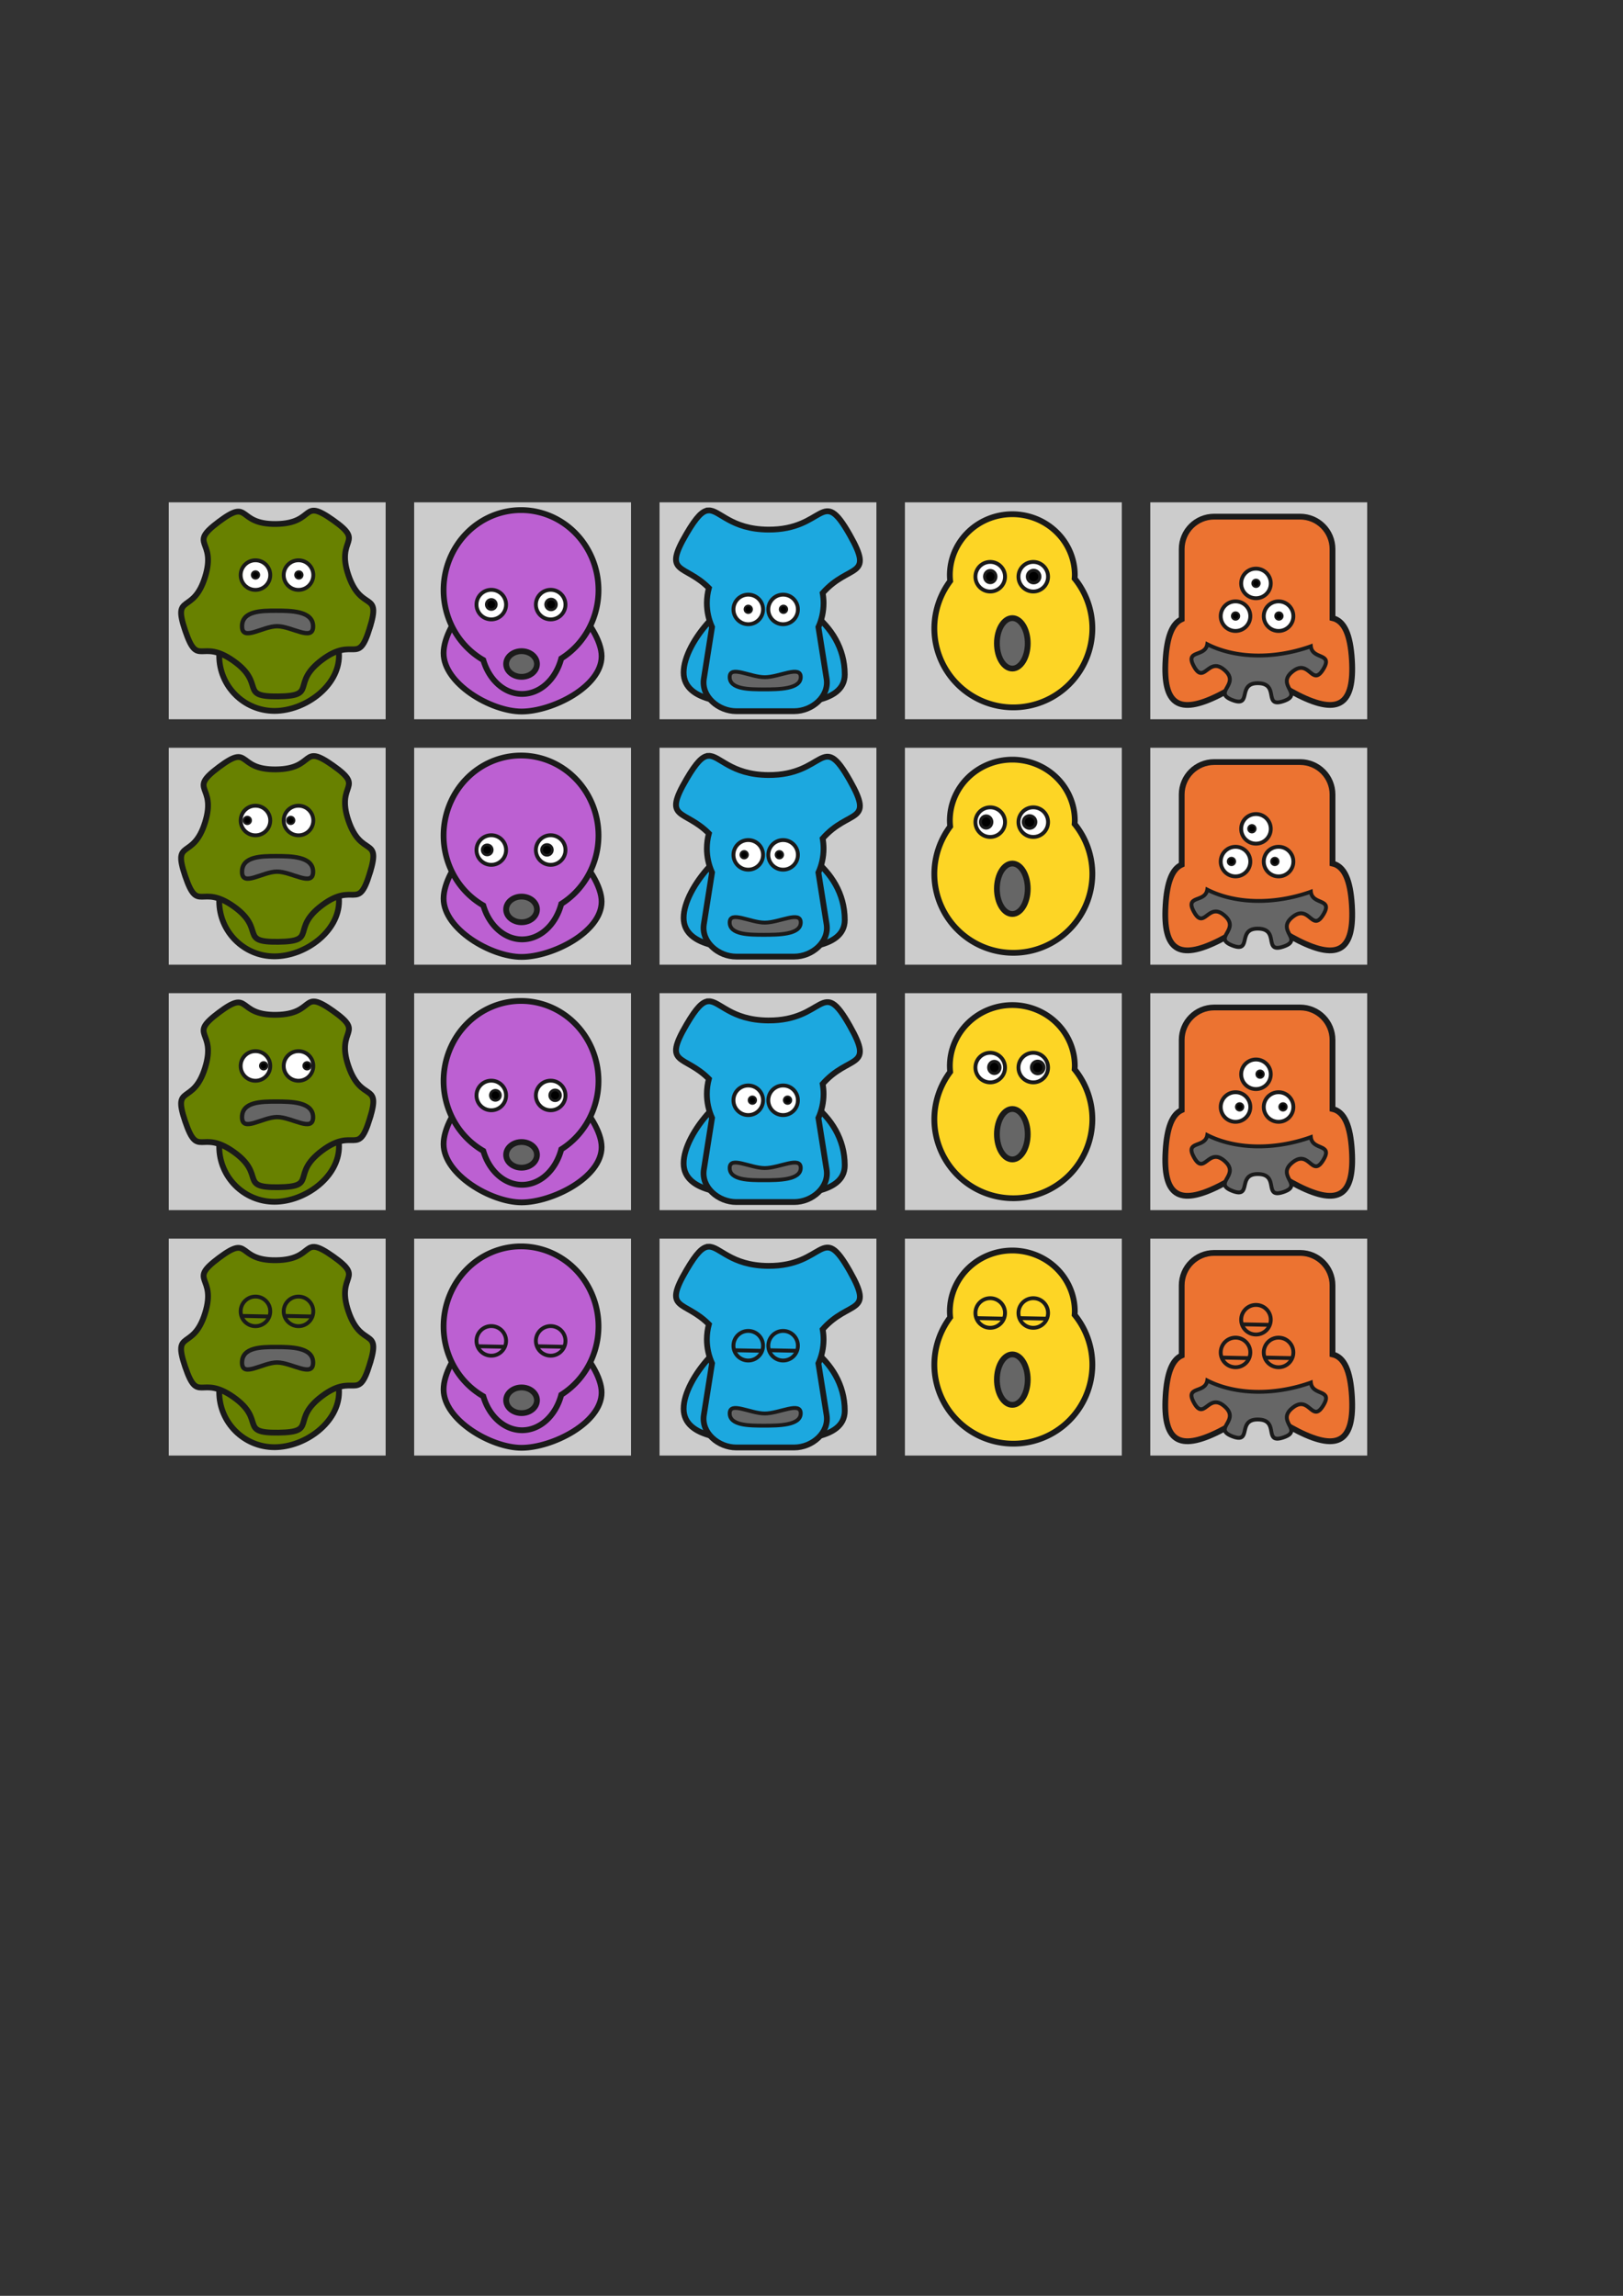 <?xml version="1.0" encoding="UTF-8" standalone="no"?>
<!-- Created with Inkscape (http://www.inkscape.org/) -->

<svg
   xmlns:dc="http://purl.org/dc/elements/1.1/"
   xmlns:cc="http://creativecommons.org/ns#"
   xmlns:rdf="http://www.w3.org/1999/02/22-rdf-syntax-ns#"
   xmlns:svg="http://www.w3.org/2000/svg"
   xmlns="http://www.w3.org/2000/svg"
   xmlns:sodipodi="http://sodipodi.sourceforge.net/DTD/sodipodi-0.dtd"
   xmlns:inkscape="http://www.inkscape.org/namespaces/inkscape"
   width="210mm"
   height="297mm"
   viewBox="0 0 210 297"
   version="1.1"
   id="svg8"
   inkscape:version="0.92.4 (5da689c313, 2019-01-14)"
   sodipodi:docname="enemies.svg">
  <rect x="0" y="0" width="210" height="297" fill="#333333" stroke="none"/>
  <defs
     id="defs2" />
  <sodipodi:namedview
     id="base"
     pagecolor="#ffffff"
     bordercolor="#666666"
     borderopacity="1.0"
     inkscape:pageopacity="0.0"
     inkscape:pageshadow="2"
     inkscape:zoom="1.4"
     inkscape:cx="181.90525"
     inkscape:cy="665.53642"
     inkscape:document-units="mm"
     inkscape:current-layer="layer2"
     showgrid="false"
     inkscape:window-width="1920"
     inkscape:window-height="1017"
     inkscape:window-x="-8"
     inkscape:window-y="-8"
     inkscape:window-maximized="1"
     showguides="true"
     inkscape:guide-bbox="true" />
  <g
     inkscape:groupmode="layer"
     id="layer2"
     inkscape:label="background"
     style="display:inline;opacity:1"
     sodipodi:insensitive="true">
    <rect
       style="display:inline;fill:#cccccc;fill-opacity:1;stroke:none;stroke-width:0.5"
       id="rect4797"
       width="28.063"
       height="28.063"
       x="148.836"
       y="64.985" />
    <rect
       y="64.985"
       x="117.086"
       height="28.063"
       width="28.063"
       id="rect4795"
       style="display:inline;fill:#cccccc;fill-opacity:1;stroke:none;stroke-width:0.5" />
    <rect
       style="display:inline;fill:#cccccc;fill-opacity:1;stroke:none;stroke-width:0.5"
       id="rect4793"
       width="28.063"
       height="28.063"
       x="85.336"
       y="64.985" />
    <rect
       y="64.985"
       x="53.586"
       height="28.063"
       width="28.063"
       id="rect4791"
       style="display:inline;fill:#cccccc;fill-opacity:1;stroke:none;stroke-width:0.5" />
    <rect
       style="display:inline;fill:#cccccc;fill-opacity:1;stroke:none;stroke-width:0.5"
       id="rect4789"
       width="28.063"
       height="28.063"
       x="21.836"
       y="64.985" />
    <rect
       y="96.735"
       x="148.836"
       height="28.063"
       width="28.063"
       id="rect866"
       style="display:inline;fill:#cccccc;fill-opacity:1;stroke:none;stroke-width:0.5" />
    <rect
       style="display:inline;fill:#cccccc;fill-opacity:1;stroke:none;stroke-width:0.5"
       id="rect868"
       width="28.063"
       height="28.063"
       x="117.086"
       y="96.735" />
    <rect
       y="96.735"
       x="85.336"
       height="28.063"
       width="28.063"
       id="rect870"
       style="display:inline;fill:#cccccc;fill-opacity:1;stroke:none;stroke-width:0.5" />
    <rect
       style="display:inline;fill:#cccccc;fill-opacity:1;stroke:none;stroke-width:0.5"
       id="rect872"
       width="28.063"
       height="28.063"
       x="53.586"
       y="96.735" />
    <rect
       y="96.735"
       x="21.836"
       height="28.063"
       width="28.063"
       id="rect874"
       style="display:inline;fill:#cccccc;fill-opacity:1;stroke:none;stroke-width:0.5" />
    <rect
       style="display:inline;fill:#cccccc;fill-opacity:1;stroke:none;stroke-width:0.5"
       id="rect963"
       width="28.063"
       height="28.063"
       x="148.836"
       y="128.485" />
    <rect
       y="128.485"
       x="117.086"
       height="28.063"
       width="28.063"
       id="rect965"
       style="display:inline;fill:#cccccc;fill-opacity:1;stroke:none;stroke-width:0.5" />
    <rect
       style="display:inline;fill:#cccccc;fill-opacity:1;stroke:none;stroke-width:0.5"
       id="rect967"
       width="28.063"
       height="28.063"
       x="85.336"
       y="128.485" />
    <rect
       y="128.485"
       x="53.586"
       height="28.063"
       width="28.063"
       id="rect969"
       style="display:inline;fill:#cccccc;fill-opacity:1;stroke:none;stroke-width:0.5" />
    <rect
       style="display:inline;fill:#cccccc;fill-opacity:1;stroke:none;stroke-width:0.5"
       id="rect971"
       width="28.063"
       height="28.063"
       x="21.836"
       y="128.485" />
    <rect
       y="160.235"
       x="148.836"
       height="28.063"
       width="28.063"
       id="rect1051"
       style="display:inline;fill:#cccccc;fill-opacity:1;stroke:none;stroke-width:0.5" />
    <rect
       style="display:inline;fill:#cccccc;fill-opacity:1;stroke:none;stroke-width:0.5"
       id="rect1053"
       width="28.063"
       height="28.063"
       x="117.086"
       y="160.235" />
    <rect
       y="160.235"
       x="85.336"
       height="28.063"
       width="28.063"
       id="rect1055"
       style="display:inline;fill:#cccccc;fill-opacity:1;stroke:none;stroke-width:0.5" />
    <rect
       style="display:inline;fill:#cccccc;fill-opacity:1;stroke:none;stroke-width:0.5"
       id="rect1057"
       width="28.063"
       height="28.063"
       x="53.586"
       y="160.235" />
    <rect
       y="160.235"
       x="21.836"
       height="28.063"
       width="28.063"
       id="rect1059"
       style="display:inline;fill:#cccccc;fill-opacity:1;stroke:none;stroke-width:0.5" />
  </g>
  <g
     inkscape:label="foreground"
     inkscape:groupmode="layer"
     id="layer1"
     style="display:inline">
    <path
       sodipodi:nodetypes="ccccc"
       inkscape:connector-curvature="0"
       id="path4597"
       d="m 67.084,74.139 c -3.949,-2.64e-4 -9.689,6.408 -9.689,10.357 1.4e-5,3.949 6.141,7.551 10.09,7.55 3.949,-1.3e-5 10.357,-3.201 10.357,-7.149 -1.4e-5,-3.949 -6.809,-10.758 -10.758,-10.758 z"
       style="fill:#bc60d2;fill-opacity:1;stroke:#1a1a1a;stroke-width:0.75" />
    <path
       style="fill:#bc60d2;fill-opacity:1;stroke:#1a1a1a;stroke-width:0.75"
       d="m 67.417,65.988 a 10.023,10.357 0 0 0 -10.023,10.356 10.023,10.357 0 0 0 5.14,9.039 5.345,6.682 0 0 0 5.017,4.391 5.345,6.682 0 0 0 5.073,-4.591 10.023,10.357 0 0 0 4.816,-8.839 A 10.023,10.357 0 0 0 67.417,65.988 Z"
       id="path826"
       inkscape:connector-curvature="0" />
    <circle
       style="fill:#ffffff;stroke:#1a1a1a;stroke-width:0.5"
       id="path4614"
       cx="63.567"
       cy="78.215"
       r="1.915" />
    <circle
       r="1.915"
       cy="78.215"
       cx="71.252"
       id="circle4616"
       style="fill:#ffffff;stroke:#1a1a1a;stroke-width:0.5" />
    <circle
       style="fill:#000000;stroke:#1a1a1a;stroke-width:0.329"
       id="path4618"
       cx="63.569"
       cy="78.198"
       r="0.659" />
    <circle
       r="0.697"
       cy="78.198"
       cx="71.299"
       id="circle4620"
       style="fill:#000000;stroke:#1a1a1a;stroke-width:0.348" />
    <ellipse
       style="fill:#666666;stroke:#1a1a1a;stroke-width:0.75"
       id="path4672-5"
       cx="67.484"
       cy="85.899"
       rx="1.994"
       ry="1.66" />
    <path
       sodipodi:nodetypes="ccccc"
       inkscape:connector-curvature="0"
       id="path4597-1"
       d="m 98.144,76.635 c -3.949,-2.64e-4 -9.689,6.408 -9.689,10.357 1.4e-5,3.949 6.275,4.076 10.224,4.076 3.949,-10e-6 10.624,0.14 10.624,-3.809 -2e-5,-6.888 -7.21,-10.624 -11.158,-10.624 z"
       style="fill:#1ca8df;fill-opacity:1;stroke:#1a1a1a;stroke-width:0.75" />
    <path
       style="fill:#1ca8df;fill-opacity:1;stroke:#1a1a1a;stroke-width:0.75"
       d="m 91.664,66.032 c -0.761,0.041 -1.534,0.796 -2.827,2.998 -3.156,5.377 -0.287,3.85 2.885,7.04 -0.169,0.628 -0.26,1.287 -0.26,1.968 0.003,1.063 0.231,2.113 0.668,3.082 l -1.058,6.682 c -0.364,2.298 1.873,4.2 4.2,4.2 h 7.481 c 2.327,0 4.564,-1.902 4.199,-4.2 l -1.058,-6.675 c 0.438,-0.971 0.666,-2.025 0.668,-3.09 0,-0.449 -0.042,-0.889 -0.117,-1.317 3.412,-3.872 6.739,-1.833 3.497,-7.541 -3.668,-6.459 -3.121,-0.613 -10.548,-0.666 -4.874,-0.035 -6.278,-2.56 -7.73,-2.483 z"
       id="path831"
       inkscape:connector-curvature="0" />
    <circle
       r="1.915"
       cy="78.84"
       cx="96.816"
       id="circle4642"
       style="fill:#ffffff;stroke:#1a1a1a;stroke-width:0.5" />
    <circle
       style="fill:#ffffff;stroke:#1a1a1a;stroke-width:0.5"
       id="circle4644"
       cx="101.326"
       cy="78.84"
       r="1.915" />
    <circle
       r="0.481"
       cy="78.824"
       cx="96.819"
       id="circle4646"
       style="fill:#000000;stroke:#1a1a1a;stroke-width:0.24" />
    <circle
       style="fill:#000000;stroke:#1a1a1a;stroke-width:0.24"
       id="circle4648"
       cx="101.373"
       cy="78.824"
       r="0.481" />
    <path
       style="fill:#666666;stroke:#1a1a1a;stroke-width:0.5"
       d="m 98.822,89.183 c -1.888,0 -4.407,-0.01 -4.407,-1.59 0,-1.58 2.653,0.014 4.54,0.014 1.888,0 4.653,-1.594 4.653,-0.014 0,1.58 -2.899,1.59 -4.787,1.59 z"
       id="path4712"
       inkscape:connector-curvature="0"
       sodipodi:nodetypes="sssss" />
    <path
       inkscape:connector-curvature="0"
       style="fill:#fdd525;fill-opacity:1;stroke:#1a1a1a;stroke-width:0.75"
       d="m 130.984,66.522 a 8.085,7.884 0 0 0 -8.085,7.885 8.085,7.884 0 0 0 0.045,0.761 10.223,10.223 0 0 0 -2.05,6.121 10.223,10.223 0 0 0 10.223,10.223 10.223,10.223 0 0 0 10.223,-10.223 10.223,10.223 0 0 0 -2.294,-6.445 8.085,7.884 0 0 0 0.023,-0.437 8.085,7.884 0 0 0 -8.085,-7.885 z"
       id="path836" />
    <circle
       style="fill:#ffffff;stroke:#1a1a1a;stroke-width:0.5"
       id="circle4652"
       cx="128.125"
       cy="74.607"
       r="1.915" />
    <circle
       r="1.915"
       cy="74.607"
       cx="133.694"
       id="circle4654"
       style="fill:#ffffff;stroke:#1a1a1a;stroke-width:0.5" />
    <ellipse
       style="fill:#000000;stroke:#1a1a1a;stroke-width:0.382"
       id="circle4656"
       cx="128.128"
       cy="74.59"
       rx="0.741"
       ry="0.79" />
    <circle
       r="0.808"
       cy="74.59"
       cx="133.74"
       id="circle4658"
       style="fill:#000000;stroke:#1a1a1a;stroke-width:0.403" />
    <ellipse
       ry="3.263"
       rx="1.994"
       cy="83.227"
       cx="130.984"
       id="ellipse4715"
       style="fill:#666666;stroke:#1a1a1a;stroke-width:0.75" />
    <path
       style="fill:#688100;fill-opacity:1;stroke:#1a1a1a;stroke-width:0.75"
       d="m 35.513,77.671 c -3.949,-2.64e-4 -7.15,3.201 -7.15,7.149 1.4e-5,3.949 3.201,7.15 7.15,7.149 3.949,-1.3e-5 8.352,-3.201 8.352,-7.149 -1.4e-5,-3.949 -4.404,-7.149 -8.352,-7.149 z"
       id="path887"
       inkscape:connector-curvature="0"
       sodipodi:nodetypes="ccccc" />
    <path
       sodipodi:type="star"
       style="fill:#688100;fill-opacity:1;stroke:#1a1a1a;stroke-width:0.75"
       id="path847"
       sodipodi:sides="5"
       sodipodi:cx="53.988441"
       sodipodi:cy="81.179855"
       sodipodi:r1="12.553846"
       sodipodi:r2="9.7525187"
       sodipodi:arg1="0.43984258"
       sodipodi:arg2="1.0681611"
       inkscape:flatsided="false"
       inkscape:rounded="0.702742"
       inkscape:randomized="0"
       d="m 65.347,86.525 c -2.211,4.699 -2.11,0.699 -6.661,3.201 -4.551,2.502 -1.119,4.56 -6.272,3.909 -5.152,-0.651 -1.317,-1.791 -5.103,-5.346 -3.786,-3.555 -4.682,0.344 -5.655,-4.757 -0.973,-5.101 1.296,-1.806 3.507,-6.505 2.211,-4.699 -1.774,-4.347 2.777,-6.849 4.551,-2.502 2.118,0.675 7.27,1.326 5.152,0.651 3.586,-3.031 7.371,0.524 3.786,3.555 0.013,2.223 0.986,7.324 0.973,5.101 3.99,2.474 1.779,7.173 z"
       inkscape:transform-center-x="-0.020968328"
       inkscape:transform-center-y="0.53836154"
       transform="rotate(-7.943,18.687,210.005)" />
    <circle
       r="1.915"
       cy="74.397"
       cx="33.054"
       id="circle4622"
       style="fill:#ffffff;stroke:#1a1a1a;stroke-width:0.5" />
    <circle
       style="fill:#ffffff;stroke:#1a1a1a;stroke-width:0.5"
       id="circle4624"
       cx="38.623"
       cy="74.397"
       r="1.915" />
    <circle
       r="0.481"
       cy="74.38"
       cx="33.057"
       id="circle4626"
       style="fill:#000000;stroke:#1a1a1a;stroke-width:0.24" />
    <circle
       style="fill:#000000;stroke:#1a1a1a;stroke-width:0.24"
       id="circle4628"
       cx="38.67"
       cy="74.38"
       r="0.481" />
    <path
       sodipodi:nodetypes="sssss"
       inkscape:connector-curvature="0"
       id="path4722"
       d="m 35.724,79.005 c -1.888,0 -4.407,0.013 -4.407,2.023 0,2.01 2.653,-0.017 4.54,-0.017 1.888,0 4.653,2.028 4.653,0.017 0,-2.01 -2.899,-2.023 -4.787,-2.023 z"
       style="fill:#666666;stroke:#1a1a1a;stroke-width:0.564" />
    <path
       style="fill:#ec7331;fill-opacity:1;stroke:#1a1a1a;stroke-width:0.75"
       d="m 157.101,66.835 c -2.327,0 -4.2,1.873 -4.2,4.2 v 9.07 c -1.249,0.566 -1.911,2.301 -2.089,5.265 -0.349,5.809 1.706,7.166 6.911,4.563 1.256,-0.628 2.214,-1.248 2.882,-1.871 h 4.526 c 0.668,0.624 1.626,1.243 2.882,1.871 5.205,2.603 7.259,1.246 6.91,-4.563 -0.197,-3.283 -0.986,-5.061 -2.511,-5.409 v -8.926 c 0,-2.327 -1.873,-4.2 -4.2,-4.2 z"
       id="rect838"
       inkscape:connector-curvature="0"
       sodipodi:nodetypes="sscssccsscsss" />
    <circle
       r="1.915"
       cy="79.71"
       cx="159.864"
       id="circle4662"
       style="fill:#ffffff;stroke:#1a1a1a;stroke-width:0.5" />
    <circle
       style="fill:#ffffff;stroke:#1a1a1a;stroke-width:0.5"
       id="circle4664"
       cx="165.433"
       cy="79.71"
       r="1.915" />
    <circle
       r="0.481"
       cy="79.693"
       cx="159.867"
       id="circle4666"
       style="fill:#000000;stroke:#1a1a1a;stroke-width:0.24" />
    <circle
       style="fill:#000000;stroke:#1a1a1a;stroke-width:0.24"
       id="circle4668"
       cx="165.48"
       cy="79.693"
       r="0.481" />
    <path
       style="fill:#666666;stroke:#1a1a1a;stroke-width:0.5"
       d="m 171.551,85.459 c -0.206,-0.741 -1.8,-0.517 -1.938,-1.852 a 10.758,15.101 70.724 0 1 -0.119,0.045 10.758,15.101 70.724 0 1 -13.285,-0.309 c -0.282,1.72 -2.936,0.661 -1.729,2.859 1.352,2.463 1.856,-1.364 3.969,0.489 2.113,1.852 -1.615,2.853 1.004,3.871 2.619,1.018 0.545,-2.237 3.355,-2.177 2.809,0.061 0.596,3.224 3.257,2.32 2.661,-0.904 -1.021,-2.065 1.171,-3.824 2.191,-1.759 2.529,2.086 3.986,-0.317 0.319,-0.526 0.397,-0.865 0.331,-1.104 z"
       id="path4717"
       inkscape:connector-curvature="0" />
    <circle
       style="fill:#ffffff;stroke:#1a1a1a;stroke-width:0.5"
       id="circle4740"
       cx="162.51"
       cy="75.476"
       r="1.915" />
    <circle
       style="fill:#000000;stroke:#1a1a1a;stroke-width:0.24"
       id="circle4742"
       cx="162.513"
       cy="75.46"
       r="0.481" />
    <path
       style="fill:#bc60d2;fill-opacity:1;stroke:#1a1a1a;stroke-width:0.75"
       d="m 67.084,105.889 c -3.949,-2.7e-4 -9.689,6.408 -9.689,10.357 1.4e-5,3.949 6.141,7.551 10.09,7.55 3.949,-2e-5 10.357,-3.201 10.357,-7.149 -1.4e-5,-3.949 -6.809,-10.758 -10.758,-10.758 z"
       id="path876"
       inkscape:connector-curvature="0"
       sodipodi:nodetypes="ccccc" />
    <path
       inkscape:connector-curvature="0"
       id="path878"
       d="m 67.417,97.738 a 10.023,10.357 0 0 0 -10.023,10.356 10.023,10.357 0 0 0 5.14,9.039 5.345,6.682 0 0 0 5.017,4.391 5.345,6.682 0 0 0 5.073,-4.591 10.023,10.357 0 0 0 4.816,-8.839 A 10.023,10.357 0 0 0 67.417,97.738 Z"
       style="fill:#bc60d2;fill-opacity:1;stroke:#1a1a1a;stroke-width:0.75" />
    <circle
       r="1.915"
       cy="109.965"
       cx="63.567"
       id="circle880"
       style="fill:#ffffff;stroke:#1a1a1a;stroke-width:0.5" />
    <circle
       style="fill:#ffffff;stroke:#1a1a1a;stroke-width:0.5"
       id="circle882"
       cx="71.252"
       cy="109.965"
       r="1.915" />
    <circle
       r="0.659"
       cy="109.948"
       cx="63.04"
       id="circle884"
       style="fill:#000000;stroke:#1a1a1a;stroke-width:0.329" />
    <circle
       style="fill:#000000;stroke:#1a1a1a;stroke-width:0.348"
       id="circle886"
       cx="70.77"
       cy="109.948"
       r="0.697" />
    <ellipse
       ry="1.66"
       rx="1.994"
       cy="117.649"
       cx="67.484"
       id="ellipse888"
       style="fill:#666666;stroke:#1a1a1a;stroke-width:0.75" />
    <path
       style="fill:#1ca8df;fill-opacity:1;stroke:#1a1a1a;stroke-width:0.75"
       d="m 98.144,108.385 c -3.949,-2.6e-4 -9.689,6.408 -9.689,10.357 1.4e-5,3.949 6.275,4.076 10.224,4.076 3.949,-1e-5 10.624,0.14 10.624,-3.809 -2e-5,-6.888 -7.21,-10.624 -11.158,-10.624 z"
       id="path892"
       inkscape:connector-curvature="0"
       sodipodi:nodetypes="ccccc" />
    <path
       inkscape:connector-curvature="0"
       id="path894"
       d="m 91.664,97.782 c -0.761,0.041 -1.534,0.796 -2.827,2.998 -3.156,5.377 -0.287,3.85 2.885,7.04 -0.169,0.628 -0.26,1.287 -0.26,1.968 0.003,1.063 0.231,2.114 0.668,3.083 l -1.058,6.682 c -0.364,2.298 1.873,4.2 4.2,4.2 h 7.481 c 2.327,0 4.564,-1.902 4.199,-4.2 l -1.058,-6.675 c 0.438,-0.971 0.666,-2.025 0.668,-3.09 0,-0.449 -0.042,-0.889 -0.117,-1.317 3.412,-3.872 6.739,-1.833 3.497,-7.541 -3.668,-6.459 -3.121,-0.613 -10.548,-0.666 -4.874,-0.035 -6.278,-2.56 -7.73,-2.483 z"
       style="fill:#1ca8df;fill-opacity:1;stroke:#1a1a1a;stroke-width:0.75" />
    <circle
       style="fill:#ffffff;stroke:#1a1a1a;stroke-width:0.5"
       id="circle896"
       cx="96.816"
       cy="110.59"
       r="1.915" />
    <circle
       r="1.915"
       cy="110.59"
       cx="101.326"
       id="circle898"
       style="fill:#ffffff;stroke:#1a1a1a;stroke-width:0.5" />
    <circle
       style="fill:#000000;stroke:#1a1a1a;stroke-width:0.24"
       id="circle900"
       cx="96.29"
       cy="110.574"
       r="0.481" />
    <circle
       r="0.481"
       cy="110.574"
       cx="100.844"
       id="circle902"
       style="fill:#000000;stroke:#1a1a1a;stroke-width:0.24" />
    <path
       sodipodi:nodetypes="sssss"
       inkscape:connector-curvature="0"
       id="path904"
       d="m 98.822,120.933 c -1.888,0 -4.407,-0.01 -4.407,-1.59 0,-1.58 2.653,0.014 4.54,0.014 1.888,0 4.653,-1.594 4.653,-0.014 0,1.58 -2.899,1.59 -4.787,1.59 z"
       style="fill:#666666;stroke:#1a1a1a;stroke-width:0.5" />
    <path
       id="path908"
       d="m 130.984,98.272 a 8.085,7.884 0 0 0 -8.085,7.885 8.085,7.884 0 0 0 0.045,0.761 10.223,10.223 0 0 0 -2.05,6.121 10.223,10.223 0 0 0 10.223,10.223 10.223,10.223 0 0 0 10.223,-10.223 10.223,10.223 0 0 0 -2.294,-6.445 8.085,7.884 0 0 0 0.023,-0.437 8.085,7.884 0 0 0 -8.085,-7.885 z"
       style="fill:#fdd525;fill-opacity:1;stroke:#1a1a1a;stroke-width:0.75"
       inkscape:connector-curvature="0" />
    <circle
       r="1.915"
       cy="106.357"
       cx="128.125"
       id="circle910"
       style="fill:#ffffff;stroke:#1a1a1a;stroke-width:0.5" />
    <circle
       style="fill:#ffffff;stroke:#1a1a1a;stroke-width:0.5"
       id="circle912"
       cx="133.694"
       cy="106.357"
       r="1.915" />
    <ellipse
       ry="0.79"
       rx="0.741"
       cy="106.34"
       cx="127.599"
       id="ellipse914"
       style="fill:#000000;stroke:#1a1a1a;stroke-width:0.382" />
    <circle
       style="fill:#000000;stroke:#1a1a1a;stroke-width:0.403"
       id="circle916"
       cx="133.211"
       cy="106.34"
       r="0.808" />
    <ellipse
       style="fill:#666666;stroke:#1a1a1a;stroke-width:0.75"
       id="ellipse918"
       cx="130.984"
       cy="114.977"
       rx="1.994"
       ry="3.263" />
    <path
       sodipodi:nodetypes="ccccc"
       inkscape:connector-curvature="0"
       id="path922"
       d="m 35.513,109.421 c -3.949,-2.7e-4 -7.15,3.201 -7.15,7.149 1.4e-5,3.949 3.201,7.15 7.15,7.149 3.949,-2e-5 8.352,-3.201 8.352,-7.149 -1.4e-5,-3.949 -4.404,-7.149 -8.352,-7.149 z"
       style="fill:#688100;fill-opacity:1;stroke:#1a1a1a;stroke-width:0.75" />
    <path
       transform="rotate(-7.943,247.332,225.88)"
       inkscape:transform-center-y="0.53836154"
       inkscape:transform-center-x="-0.020968328"
       d="m 65.347,86.525 c -2.211,4.699 -2.11,0.699 -6.661,3.201 -4.551,2.502 -1.119,4.56 -6.272,3.909 -5.152,-0.651 -1.317,-1.791 -5.103,-5.346 -3.786,-3.555 -4.682,0.344 -5.655,-4.757 -0.973,-5.101 1.296,-1.806 3.507,-6.505 2.211,-4.699 -1.774,-4.347 2.777,-6.849 4.551,-2.502 2.118,0.675 7.27,1.326 5.152,0.651 3.586,-3.031 7.371,0.524 3.786,3.555 0.013,2.223 0.986,7.324 0.973,5.101 3.99,2.474 1.779,7.173 z"
       inkscape:randomized="0"
       inkscape:rounded="0.702742"
       inkscape:flatsided="false"
       sodipodi:arg2="1.0681611"
       sodipodi:arg1="0.43984258"
       sodipodi:r2="9.7525187"
       sodipodi:r1="12.553846"
       sodipodi:cy="81.179855"
       sodipodi:cx="53.988441"
       sodipodi:sides="5"
       id="path924"
       style="fill:#688100;fill-opacity:1;stroke:#1a1a1a;stroke-width:0.75"
       sodipodi:type="star" />
    <circle
       style="fill:#ffffff;stroke:#1a1a1a;stroke-width:0.5"
       id="circle926"
       cx="33.054"
       cy="106.147"
       r="1.915" />
    <circle
       r="1.915"
       cy="106.147"
       cx="38.623"
       id="circle928"
       style="fill:#ffffff;stroke:#1a1a1a;stroke-width:0.5" />
    <circle
       style="fill:#000000;stroke:#1a1a1a;stroke-width:0.24"
       id="circle930"
       cx="31.999"
       cy="106.13"
       r="0.481" />
    <circle
       r="0.481"
       cy="106.13"
       cx="37.611"
       id="circle932"
       style="fill:#000000;stroke:#1a1a1a;stroke-width:0.24" />
    <path
       style="fill:#666666;stroke:#1a1a1a;stroke-width:0.564"
       d="m 35.724,110.755 c -1.888,0 -4.407,0.013 -4.407,2.023 0,2.01 2.653,-0.017 4.54,-0.017 1.888,0 4.653,2.028 4.653,0.017 0,-2.01 -2.899,-2.023 -4.787,-2.023 z"
       id="path934"
       inkscape:connector-curvature="0"
       sodipodi:nodetypes="sssss" />
    <path
       sodipodi:nodetypes="sscssccsscsss"
       inkscape:connector-curvature="0"
       id="path938"
       d="m 157.101,98.585 c -2.327,0 -4.2,1.873 -4.2,4.2 v 9.07 c -1.249,0.566 -1.911,2.301 -2.089,5.265 -0.349,5.809 1.706,7.166 6.911,4.563 1.256,-0.628 2.214,-1.248 2.882,-1.871 h 4.526 c 0.668,0.624 1.626,1.243 2.882,1.871 5.205,2.603 7.259,1.246 6.91,-4.563 -0.197,-3.283 -0.986,-5.061 -2.511,-5.409 v -8.926 c 0,-2.327 -1.873,-4.2 -4.2,-4.2 z"
       style="fill:#ec7331;fill-opacity:1;stroke:#1a1a1a;stroke-width:0.75" />
    <circle
       style="fill:#ffffff;stroke:#1a1a1a;stroke-width:0.5"
       id="circle940"
       cx="159.864"
       cy="111.46"
       r="1.915" />
    <circle
       r="1.915"
       cy="111.46"
       cx="165.433"
       id="circle942"
       style="fill:#ffffff;stroke:#1a1a1a;stroke-width:0.5" />
    <circle
       style="fill:#000000;stroke:#1a1a1a;stroke-width:0.24"
       id="circle944"
       cx="159.338"
       cy="111.443"
       r="0.481" />
    <circle
       r="0.481"
       cy="111.443"
       cx="164.951"
       id="circle946"
       style="fill:#000000;stroke:#1a1a1a;stroke-width:0.24" />
    <path
       inkscape:connector-curvature="0"
       id="path948"
       d="m 171.551,117.209 c -0.206,-0.741 -1.8,-0.517 -1.938,-1.852 a 10.758,15.101 70.724 0 1 -0.119,0.045 10.758,15.101 70.724 0 1 -13.285,-0.309 c -0.282,1.72 -2.936,0.661 -1.729,2.859 1.352,2.463 1.856,-1.364 3.969,0.489 2.113,1.852 -1.615,2.853 1.004,3.871 2.619,1.018 0.545,-2.237 3.355,-2.177 2.809,0.061 0.596,3.224 3.257,2.32 2.661,-0.904 -1.021,-2.065 1.171,-3.824 2.191,-1.759 2.529,2.086 3.986,-0.317 0.319,-0.526 0.397,-0.865 0.331,-1.104 z"
       style="fill:#666666;stroke:#1a1a1a;stroke-width:0.5" />
    <circle
       r="1.915"
       cy="107.226"
       cx="162.51"
       id="circle950"
       style="fill:#ffffff;stroke:#1a1a1a;stroke-width:0.5" />
    <circle
       r="0.481"
       cy="107.21"
       cx="161.984"
       id="circle952"
       style="fill:#000000;stroke:#1a1a1a;stroke-width:0.24" />
    <path
       sodipodi:nodetypes="ccccc"
       inkscape:connector-curvature="0"
       id="path973"
       d="m 67.084,137.639 c -3.949,-2.6e-4 -9.689,6.408 -9.689,10.357 1.4e-5,3.949 6.141,7.551 10.09,7.55 3.949,-1e-5 10.357,-3.201 10.357,-7.149 -1.4e-5,-3.949 -6.809,-10.758 -10.758,-10.758 z"
       style="fill:#bc60d2;fill-opacity:1;stroke:#1a1a1a;stroke-width:0.75" />
    <path
       style="fill:#bc60d2;fill-opacity:1;stroke:#1a1a1a;stroke-width:0.75"
       d="m 67.417,129.488 a 10.023,10.357 0 0 0 -10.023,10.356 10.023,10.357 0 0 0 5.14,9.039 5.345,6.682 0 0 0 5.017,4.391 5.345,6.682 0 0 0 5.073,-4.591 10.023,10.357 0 0 0 4.816,-8.839 A 10.023,10.357 0 0 0 67.417,129.488 Z"
       id="path975"
       inkscape:connector-curvature="0" />
    <circle
       style="fill:#ffffff;stroke:#1a1a1a;stroke-width:0.5"
       id="circle977"
       cx="63.567"
       cy="141.715"
       r="1.915" />
    <circle
       r="1.915"
       cy="141.715"
       cx="71.252"
       id="circle979"
       style="fill:#ffffff;stroke:#1a1a1a;stroke-width:0.5" />
    <circle
       style="fill:#000000;stroke:#1a1a1a;stroke-width:0.329"
       id="circle981"
       cx="64.099"
       cy="141.698"
       r="0.659" />
    <circle
       r="0.697"
       cy="141.698"
       cx="71.828"
       id="circle983"
       style="fill:#000000;stroke:#1a1a1a;stroke-width:0.348" />
    <ellipse
       style="fill:#666666;stroke:#1a1a1a;stroke-width:0.75"
       id="ellipse985"
       cx="67.484"
       cy="149.399"
       rx="1.994"
       ry="1.66" />
    <path
       sodipodi:nodetypes="ccccc"
       inkscape:connector-curvature="0"
       id="path989"
       d="m 98.144,140.135 c -3.949,-2.6e-4 -9.689,6.408 -9.689,10.357 1.4e-5,3.949 6.275,4.076 10.224,4.076 3.949,-1e-5 10.624,0.14 10.624,-3.809 -2e-5,-6.888 -7.21,-10.624 -11.158,-10.624 z"
       style="fill:#1ca8df;fill-opacity:1;stroke:#1a1a1a;stroke-width:0.75" />
    <path
       style="fill:#1ca8df;fill-opacity:1;stroke:#1a1a1a;stroke-width:0.75"
       d="m 91.664,129.532 c -0.761,0.041 -1.534,0.796 -2.827,2.998 -3.156,5.377 -0.287,3.85 2.885,7.04 -0.169,0.628 -0.26,1.287 -0.26,1.968 0.003,1.063 0.231,2.114 0.668,3.083 l -1.058,6.682 c -0.364,2.298 1.873,4.2 4.2,4.2 h 7.481 c 2.327,0 4.564,-1.902 4.199,-4.2 l -1.058,-6.675 c 0.438,-0.971 0.666,-2.025 0.668,-3.09 0,-0.449 -0.042,-0.889 -0.117,-1.317 3.412,-3.872 6.739,-1.833 3.497,-7.541 -3.668,-6.459 -3.121,-0.613 -10.548,-0.666 -4.874,-0.035 -6.278,-2.56 -7.73,-2.483 z"
       id="path991"
       inkscape:connector-curvature="0" />
    <circle
       r="1.915"
       cy="142.34"
       cx="96.816"
       id="circle993"
       style="fill:#ffffff;stroke:#1a1a1a;stroke-width:0.5" />
    <circle
       style="fill:#ffffff;stroke:#1a1a1a;stroke-width:0.5"
       id="circle995"
       cx="101.326"
       cy="142.34"
       r="1.915" />
    <circle
       r="0.481"
       cy="142.324"
       cx="97.348"
       id="circle997"
       style="fill:#000000;stroke:#1a1a1a;stroke-width:0.24" />
    <circle
       style="fill:#000000;stroke:#1a1a1a;stroke-width:0.24"
       id="circle999"
       cx="101.902"
       cy="142.324"
       r="0.481" />
    <path
       style="fill:#666666;stroke:#1a1a1a;stroke-width:0.5"
       d="m 98.822,152.683 c -1.888,0 -4.407,-0.01 -4.407,-1.59 0,-1.58 2.653,0.014 4.54,0.014 1.888,0 4.653,-1.594 4.653,-0.014 0,1.58 -2.899,1.59 -4.787,1.59 z"
       id="path1001"
       inkscape:connector-curvature="0"
       sodipodi:nodetypes="sssss" />
    <path
       inkscape:connector-curvature="0"
       style="fill:#fdd525;fill-opacity:1;stroke:#1a1a1a;stroke-width:0.75"
       d="m 130.984,130.022 a 8.085,7.884 0 0 0 -8.085,7.885 8.085,7.884 0 0 0 0.045,0.761 10.223,10.223 0 0 0 -2.05,6.121 10.223,10.223 0 0 0 10.223,10.223 10.223,10.223 0 0 0 10.223,-10.223 10.223,10.223 0 0 0 -2.294,-6.445 8.085,7.884 0 0 0 0.023,-0.437 8.085,7.884 0 0 0 -8.085,-7.885 z"
       id="path1005" />
    <circle
       style="fill:#ffffff;stroke:#1a1a1a;stroke-width:0.5"
       id="circle1007"
       cx="128.125"
       cy="138.107"
       r="1.915" />
    <circle
       r="1.915"
       cy="138.107"
       cx="133.694"
       id="circle1009"
       style="fill:#ffffff;stroke:#1a1a1a;stroke-width:0.5" />
    <ellipse
       style="fill:#000000;stroke:#1a1a1a;stroke-width:0.382"
       id="ellipse1011"
       cx="128.657"
       cy="138.09"
       rx="0.741"
       ry="0.79" />
    <circle
       r="0.808"
       cy="138.09"
       cx="134.27"
       id="circle1013"
       style="fill:#000000;stroke:#1a1a1a;stroke-width:0.403" />
    <ellipse
       ry="3.263"
       rx="1.994"
       cy="146.727"
       cx="130.984"
       id="ellipse1015"
       style="fill:#666666;stroke:#1a1a1a;stroke-width:0.75" />
    <path
       style="fill:#688100;fill-opacity:1;stroke:#1a1a1a;stroke-width:0.75"
       d="m 35.513,141.171 c -3.949,-2.7e-4 -7.15,3.201 -7.15,7.149 1.4e-5,3.949 3.201,7.15 7.15,7.149 3.949,-2e-5 8.352,-3.201 8.352,-7.149 -1.4e-5,-3.949 -4.404,-7.149 -8.352,-7.149 z"
       id="path1019"
       inkscape:connector-curvature="0"
       sodipodi:nodetypes="ccccc" />
    <path
       sodipodi:type="star"
       style="fill:#688100;fill-opacity:1;stroke:#1a1a1a;stroke-width:0.75"
       id="path1021"
       sodipodi:sides="5"
       sodipodi:cx="53.988441"
       sodipodi:cy="81.179855"
       sodipodi:r1="12.553846"
       sodipodi:r2="9.7525187"
       sodipodi:arg1="0.43984258"
       sodipodi:arg2="1.0681611"
       inkscape:flatsided="false"
       inkscape:rounded="0.702742"
       inkscape:randomized="0"
       d="m 65.347,86.525 c -2.211,4.699 -2.11,0.699 -6.661,3.201 -4.551,2.502 -1.119,4.56 -6.272,3.909 -5.152,-0.651 -1.317,-1.791 -5.103,-5.346 -3.786,-3.555 -4.682,0.344 -5.655,-4.757 -0.973,-5.101 1.296,-1.806 3.507,-6.505 2.211,-4.699 -1.774,-4.347 2.777,-6.849 4.551,-2.502 2.118,0.675 7.27,1.326 5.152,0.651 3.586,-3.031 7.371,0.524 3.786,3.555 0.013,2.223 0.986,7.324 0.973,5.101 3.99,2.474 1.779,7.173 z"
       inkscape:transform-center-x="-0.020968328"
       inkscape:transform-center-y="0.53836154"
       transform="rotate(-7.943,475.977,241.755)" />
    <circle
       r="1.915"
       cy="137.897"
       cx="33.054"
       id="circle1023"
       style="fill:#ffffff;stroke:#1a1a1a;stroke-width:0.5" />
    <circle
       style="fill:#ffffff;stroke:#1a1a1a;stroke-width:0.5"
       id="circle1025"
       cx="38.623"
       cy="137.897"
       r="1.915" />
    <circle
       r="0.481"
       cy="137.88"
       cx="34.115"
       id="circle1027"
       style="fill:#000000;stroke:#1a1a1a;stroke-width:0.24" />
    <circle
       style="fill:#000000;stroke:#1a1a1a;stroke-width:0.24"
       id="circle1029"
       cx="39.728"
       cy="137.88"
       r="0.481" />
    <path
       sodipodi:nodetypes="sssss"
       inkscape:connector-curvature="0"
       id="path1031"
       d="m 35.724,142.505 c -1.888,0 -4.407,0.013 -4.407,2.023 0,2.01 2.653,-0.017 4.54,-0.017 1.888,0 4.653,2.028 4.653,0.017 0,-2.01 -2.899,-2.023 -4.787,-2.023 z"
       style="fill:#666666;stroke:#1a1a1a;stroke-width:0.564" />
    <path
       style="fill:#ec7331;fill-opacity:1;stroke:#1a1a1a;stroke-width:0.75"
       d="m 157.101,130.335 c -2.327,0 -4.2,1.873 -4.2,4.2 v 9.07 c -1.249,0.566 -1.911,2.301 -2.089,5.265 -0.349,5.809 1.706,7.166 6.911,4.563 1.256,-0.628 2.214,-1.248 2.882,-1.871 h 4.526 c 0.668,0.624 1.626,1.243 2.882,1.871 5.205,2.603 7.259,1.246 6.91,-4.563 -0.197,-3.283 -0.986,-5.061 -2.511,-5.409 v -8.926 c 0,-2.327 -1.873,-4.2 -4.2,-4.2 z"
       id="path1033"
       inkscape:connector-curvature="0"
       sodipodi:nodetypes="sscssccsscsss" />
    <circle
       r="1.915"
       cy="143.21"
       cx="159.864"
       id="circle1035"
       style="fill:#ffffff;stroke:#1a1a1a;stroke-width:0.5" />
    <circle
       style="fill:#ffffff;stroke:#1a1a1a;stroke-width:0.5"
       id="circle1037"
       cx="165.433"
       cy="143.21"
       r="1.915" />
    <circle
       r="0.481"
       cy="143.193"
       cx="160.396"
       id="circle1039"
       style="fill:#000000;stroke:#1a1a1a;stroke-width:0.24" />
    <circle
       style="fill:#000000;stroke:#1a1a1a;stroke-width:0.24"
       id="circle1041"
       cx="166.009"
       cy="143.193"
       r="0.481" />
    <path
       style="fill:#666666;stroke:#1a1a1a;stroke-width:0.5"
       d="m 171.551,148.959 c -0.206,-0.741 -1.8,-0.517 -1.938,-1.852 a 10.758,15.101 70.724 0 1 -0.119,0.045 10.758,15.101 70.724 0 1 -13.285,-0.309 c -0.282,1.72 -2.936,0.661 -1.729,2.859 1.352,2.463 1.856,-1.364 3.969,0.489 2.113,1.852 -1.615,2.853 1.004,3.871 2.619,1.018 0.545,-2.237 3.355,-2.177 2.809,0.061 0.596,3.224 3.257,2.32 2.661,-0.904 -1.021,-2.065 1.171,-3.824 2.191,-1.759 2.529,2.086 3.986,-0.317 0.319,-0.526 0.397,-0.865 0.331,-1.104 z"
       id="path1043"
       inkscape:connector-curvature="0" />
    <circle
       style="fill:#ffffff;stroke:#1a1a1a;stroke-width:0.5"
       id="circle1045"
       cx="162.51"
       cy="138.976"
       r="1.915" />
    <circle
       style="fill:#000000;stroke:#1a1a1a;stroke-width:0.24"
       id="circle1047"
       cx="163.042"
       cy="138.96"
       r="0.481" />
    <path
       style="fill:#bc60d2;fill-opacity:1;stroke:#1a1a1a;stroke-width:0.75"
       d="m 67.084,169.389 c -3.949,-2.6e-4 -9.689,6.408 -9.689,10.357 1.4e-5,3.949 6.141,7.551 10.09,7.55 3.949,-1e-5 10.357,-3.201 10.357,-7.149 -1.4e-5,-3.949 -6.809,-10.758 -10.758,-10.758 z"
       id="path1061"
       inkscape:connector-curvature="0"
       sodipodi:nodetypes="ccccc" />
    <path
       inkscape:connector-curvature="0"
       id="path1063"
       d="m 67.417,161.238 a 10.023,10.357 0 0 0 -10.023,10.356 10.023,10.357 0 0 0 5.14,9.039 5.345,6.682 0 0 0 5.017,4.391 5.345,6.682 0 0 0 5.073,-4.591 10.023,10.357 0 0 0 4.816,-8.839 A 10.023,10.357 0 0 0 67.417,161.238 Z"
       style="fill:#bc60d2;fill-opacity:1;stroke:#1a1a1a;stroke-width:0.75" />
    <circle
       r="1.915"
       cy="173.465"
       cx="63.567"
       id="circle1065"
       style="fill:#bc60d2;fill-opacity:1;stroke:#1a1a1a;stroke-width:0.5" />
    <circle
       style="fill:#bc60d2;fill-opacity:1;stroke:#1a1a1a;stroke-width:0.5"
       id="circle1067"
       cx="71.252"
       cy="173.465"
       r="1.915" />
    <ellipse
       ry="1.66"
       rx="1.994"
       cy="181.149"
       cx="67.484"
       id="ellipse1073"
       style="fill:#666666;stroke:#1a1a1a;stroke-width:0.75" />
    <path
       style="fill:#1ca8df;fill-opacity:1;stroke:#1a1a1a;stroke-width:0.75"
       d="m 98.144,171.885 c -3.949,-2.7e-4 -9.689,6.408 -9.689,10.357 1.4e-5,3.949 6.275,4.076 10.224,4.076 3.949,-1e-5 10.624,0.14 10.624,-3.809 -2e-5,-6.888 -7.21,-10.624 -11.158,-10.624 z"
       id="path1077"
       inkscape:connector-curvature="0"
       sodipodi:nodetypes="ccccc" />
    <path
       inkscape:connector-curvature="0"
       id="path1079"
       d="m 91.664,161.282 c -0.761,0.041 -1.534,0.796 -2.827,2.998 -3.156,5.377 -0.287,3.85 2.885,7.04 -0.169,0.628 -0.26,1.287 -0.26,1.968 0.003,1.063 0.231,2.113 0.668,3.083 l -1.058,6.682 c -0.364,2.298 1.873,4.2 4.2,4.2 h 7.481 c 2.327,0 4.564,-1.902 4.199,-4.2 l -1.058,-6.675 c 0.438,-0.971 0.666,-2.025 0.668,-3.09 0,-0.449 -0.042,-0.889 -0.117,-1.317 3.412,-3.872 6.739,-1.833 3.497,-7.541 -3.668,-6.459 -3.121,-0.613 -10.548,-0.666 -4.874,-0.035 -6.278,-2.56 -7.73,-2.483 z"
       style="fill:#1ca8df;fill-opacity:1;stroke:#1a1a1a;stroke-width:0.75" />
    <circle
       style="fill:#1ca8df;fill-opacity:1;stroke:#1a1a1a;stroke-width:0.5"
       id="circle1081"
       cx="96.816"
       cy="174.09"
       r="1.915" />
    <circle
       r="1.915"
       cy="174.09"
       cx="101.326"
       id="circle1083"
       style="fill:#1ca8df;fill-opacity:1;stroke:#1a1a1a;stroke-width:0.5" />
    <path
       sodipodi:nodetypes="sssss"
       inkscape:connector-curvature="0"
       id="path1089"
       d="m 98.822,184.433 c -1.888,0 -4.407,-0.01 -4.407,-1.59 0,-1.58 2.653,0.014 4.54,0.014 1.888,0 4.653,-1.594 4.653,-0.014 0,1.58 -2.899,1.59 -4.787,1.59 z"
       style="fill:#666666;stroke:#1a1a1a;stroke-width:0.5" />
    <path
       id="path1093"
       d="m 130.984,161.772 a 8.085,7.884 0 0 0 -8.085,7.885 8.085,7.884 0 0 0 0.045,0.761 10.223,10.223 0 0 0 -2.05,6.121 10.223,10.223 0 0 0 10.223,10.223 10.223,10.223 0 0 0 10.223,-10.223 10.223,10.223 0 0 0 -2.294,-6.445 8.085,7.884 0 0 0 0.023,-0.437 8.085,7.884 0 0 0 -8.085,-7.885 z"
       style="fill:#fdd525;fill-opacity:1;stroke:#1a1a1a;stroke-width:0.75"
       inkscape:connector-curvature="0" />
    <circle
       r="1.915"
       cy="169.857"
       cx="128.125"
       id="circle1095"
       style="fill:#fdd525;fill-opacity:1;stroke:#1a1a1a;stroke-width:0.5" />
    <circle
       style="fill:#fdd525;fill-opacity:1;stroke:#1a1a1a;stroke-width:0.5"
       id="circle1097"
       cx="133.694"
       cy="169.857"
       r="1.915" />
    <ellipse
       style="fill:#666666;stroke:#1a1a1a;stroke-width:0.75"
       id="ellipse1103"
       cx="130.984"
       cy="178.477"
       rx="1.994"
       ry="3.263" />
    <path
       sodipodi:nodetypes="ccccc"
       inkscape:connector-curvature="0"
       id="path1107"
       d="m 35.513,172.921 c -3.949,-2.7e-4 -7.15,3.201 -7.15,7.149 1.4e-5,3.949 3.201,7.15 7.15,7.149 3.949,-2e-5 8.352,-3.201 8.352,-7.149 -1.4e-5,-3.949 -4.404,-7.149 -8.352,-7.149 z"
       style="fill:#688100;fill-opacity:1;stroke:#1a1a1a;stroke-width:0.75" />
    <path
       transform="rotate(-7.943,704.621,257.63)"
       inkscape:transform-center-y="0.53836154"
       inkscape:transform-center-x="-0.020968328"
       d="m 65.347,86.525 c -2.211,4.699 -2.11,0.699 -6.661,3.201 -4.551,2.502 -1.119,4.56 -6.272,3.909 -5.152,-0.651 -1.317,-1.791 -5.103,-5.346 -3.786,-3.555 -4.682,0.344 -5.655,-4.757 -0.973,-5.101 1.296,-1.806 3.507,-6.505 2.211,-4.699 -1.774,-4.347 2.777,-6.849 4.551,-2.502 2.118,0.675 7.27,1.326 5.152,0.651 3.586,-3.031 7.371,0.524 3.786,3.555 0.013,2.223 0.986,7.324 0.973,5.101 3.99,2.474 1.779,7.173 z"
       inkscape:randomized="0"
       inkscape:rounded="0.702742"
       inkscape:flatsided="false"
       sodipodi:arg2="1.0681611"
       sodipodi:arg1="0.43984258"
       sodipodi:r2="9.7525187"
       sodipodi:r1="12.553846"
       sodipodi:cy="81.179855"
       sodipodi:cx="53.988441"
       sodipodi:sides="5"
       id="path1109"
       style="fill:#688100;fill-opacity:1;stroke:#1a1a1a;stroke-width:0.75"
       sodipodi:type="star" />
    <circle
       style="fill:#688100;fill-opacity:1;stroke:#1a1a1a;stroke-width:0.5"
       id="circle1111"
       cx="33.054"
       cy="169.647"
       r="1.915" />
    <circle
       r="1.915"
       cy="169.647"
       cx="38.623"
       id="circle1113"
       style="fill:#688100;fill-opacity:1;stroke:#1a1a1a;stroke-width:0.5" />
    <path
       style="fill:#666666;stroke:#1a1a1a;stroke-width:0.564"
       d="m 35.724,174.255 c -1.888,0 -4.407,0.013 -4.407,2.023 0,2.01 2.653,-0.017 4.54,-0.017 1.888,0 4.653,2.028 4.653,0.017 0,-2.01 -2.899,-2.023 -4.787,-2.023 z"
       id="path1119"
       inkscape:connector-curvature="0"
       sodipodi:nodetypes="sssss" />
    <path
       sodipodi:nodetypes="sscssccsscsss"
       inkscape:connector-curvature="0"
       id="path1121"
       d="m 157.101,162.085 c -2.327,0 -4.2,1.873 -4.2,4.2 v 9.07 c -1.249,0.566 -1.911,2.301 -2.089,5.265 -0.349,5.809 1.706,7.166 6.911,4.563 1.256,-0.628 2.214,-1.248 2.882,-1.871 h 4.526 c 0.668,0.624 1.626,1.243 2.882,1.871 5.205,2.603 7.259,1.246 6.91,-4.563 -0.197,-3.283 -0.986,-5.061 -2.511,-5.409 v -8.926 c 0,-2.327 -1.873,-4.2 -4.2,-4.2 z"
       style="fill:#ec7331;fill-opacity:1;stroke:#1a1a1a;stroke-width:0.75" />
    <circle
       style="fill:#ec7331;fill-opacity:1;stroke:#1a1a1a;stroke-width:0.5"
       id="circle1123"
       cx="159.864"
       cy="174.96"
       r="1.915" />
    <circle
       r="1.915"
       cy="174.96"
       cx="165.433"
       id="circle1125"
       style="fill:#ec7331;fill-opacity:1;stroke:#1a1a1a;stroke-width:0.5" />
    <path
       inkscape:connector-curvature="0"
       id="path1131"
       d="m 171.551,180.709 c -0.206,-0.741 -1.8,-0.517 -1.938,-1.852 a 10.758,15.101 70.724 0 1 -0.119,0.045 10.758,15.101 70.724 0 1 -13.285,-0.309 c -0.282,1.72 -2.936,0.661 -1.729,2.859 1.352,2.463 1.856,-1.364 3.969,0.489 2.113,1.852 -1.615,2.853 1.004,3.871 2.619,1.018 0.545,-2.237 3.355,-2.177 2.809,0.061 0.596,3.224 3.257,2.32 2.661,-0.904 -1.021,-2.065 1.171,-3.824 2.191,-1.759 2.529,2.086 3.986,-0.317 0.319,-0.526 0.397,-0.865 0.331,-1.104 z"
       style="fill:#666666;stroke:#1a1a1a;stroke-width:0.5" />
    <circle
       r="1.915"
       cy="170.726"
       cx="162.51"
       id="circle1133"
       style="fill:#ec7331;fill-opacity:1;stroke:#1a1a1a;stroke-width:0.5" />
    <path
       style="fill:#4d4d4d;stroke:#1a1a1a;stroke-width:0.5;stroke-linecap:butt;stroke-linejoin:miter;stroke-opacity:1"
       d="m 31.309,170.237 3.491,0.071"
       id="path1141"
       inkscape:connector-curvature="0"
       sodipodi:nodetypes="cc" />
    <path
       sodipodi:nodetypes="cc"
       inkscape:connector-curvature="0"
       id="path1143"
       d="m 36.884,170.237 3.491,0.071"
       style="fill:#4d4d4d;stroke:#1a1a1a;stroke-width:0.5;stroke-linecap:butt;stroke-linejoin:miter;stroke-opacity:1" />
    <path
       sodipodi:nodetypes="cc"
       inkscape:connector-curvature="0"
       id="path1145"
       d="m 61.831,174.158 3.491,0.071"
       style="fill:#4d4d4d;stroke:#1a1a1a;stroke-width:0.5;stroke-linecap:butt;stroke-linejoin:miter;stroke-opacity:1" />
    <path
       style="fill:#4d4d4d;stroke:#1a1a1a;stroke-width:0.5;stroke-linecap:butt;stroke-linejoin:miter;stroke-opacity:1"
       d="m 69.485,174.158 3.491,0.071"
       id="path1147"
       inkscape:connector-curvature="0"
       sodipodi:nodetypes="cc" />
    <path
       style="fill:#4d4d4d;stroke:#1a1a1a;stroke-width:0.5;stroke-linecap:butt;stroke-linejoin:miter;stroke-opacity:1"
       d="m 95.092,174.678 3.491,0.071"
       id="path1149"
       inkscape:connector-curvature="0"
       sodipodi:nodetypes="cc" />
    <path
       sodipodi:nodetypes="cc"
       inkscape:connector-curvature="0"
       id="path1151"
       d="m 99.581,174.678 3.491,0.071"
       style="fill:#4d4d4d;stroke:#1a1a1a;stroke-width:0.5;stroke-linecap:butt;stroke-linejoin:miter;stroke-opacity:1" />
    <path
       sodipodi:nodetypes="cc"
       inkscape:connector-curvature="0"
       id="path1153"
       d="m 126.37,170.52 3.491,0.071"
       style="fill:#4d4d4d;stroke:#1a1a1a;stroke-width:0.5;stroke-linecap:butt;stroke-linejoin:miter;stroke-opacity:1" />
    <path
       style="fill:#4d4d4d;stroke:#1a1a1a;stroke-width:0.5;stroke-linecap:butt;stroke-linejoin:miter;stroke-opacity:1"
       d="m 131.945,170.52 3.491,0.071"
       id="path1155"
       inkscape:connector-curvature="0"
       sodipodi:nodetypes="cc" />
    <path
       sodipodi:nodetypes="cc"
       inkscape:connector-curvature="0"
       id="path1157"
       d="m 158.073,175.623 3.491,0.071"
       style="fill:#4d4d4d;stroke:#1a1a1a;stroke-width:0.5;stroke-linecap:butt;stroke-linejoin:miter;stroke-opacity:1" />
    <path
       style="fill:#4d4d4d;stroke:#1a1a1a;stroke-width:0.5;stroke-linecap:butt;stroke-linejoin:miter;stroke-opacity:1"
       d="m 163.601,175.623 3.491,0.071"
       id="path1159"
       inkscape:connector-curvature="0"
       sodipodi:nodetypes="cc" />
    <path
       sodipodi:nodetypes="cc"
       inkscape:connector-curvature="0"
       id="path1161"
       d="m 160.813,171.323 3.491,0.071"
       style="fill:#4d4d4d;stroke:#1a1a1a;stroke-width:0.5;stroke-linecap:butt;stroke-linejoin:miter;stroke-opacity:1" />
  </g>
</svg>
